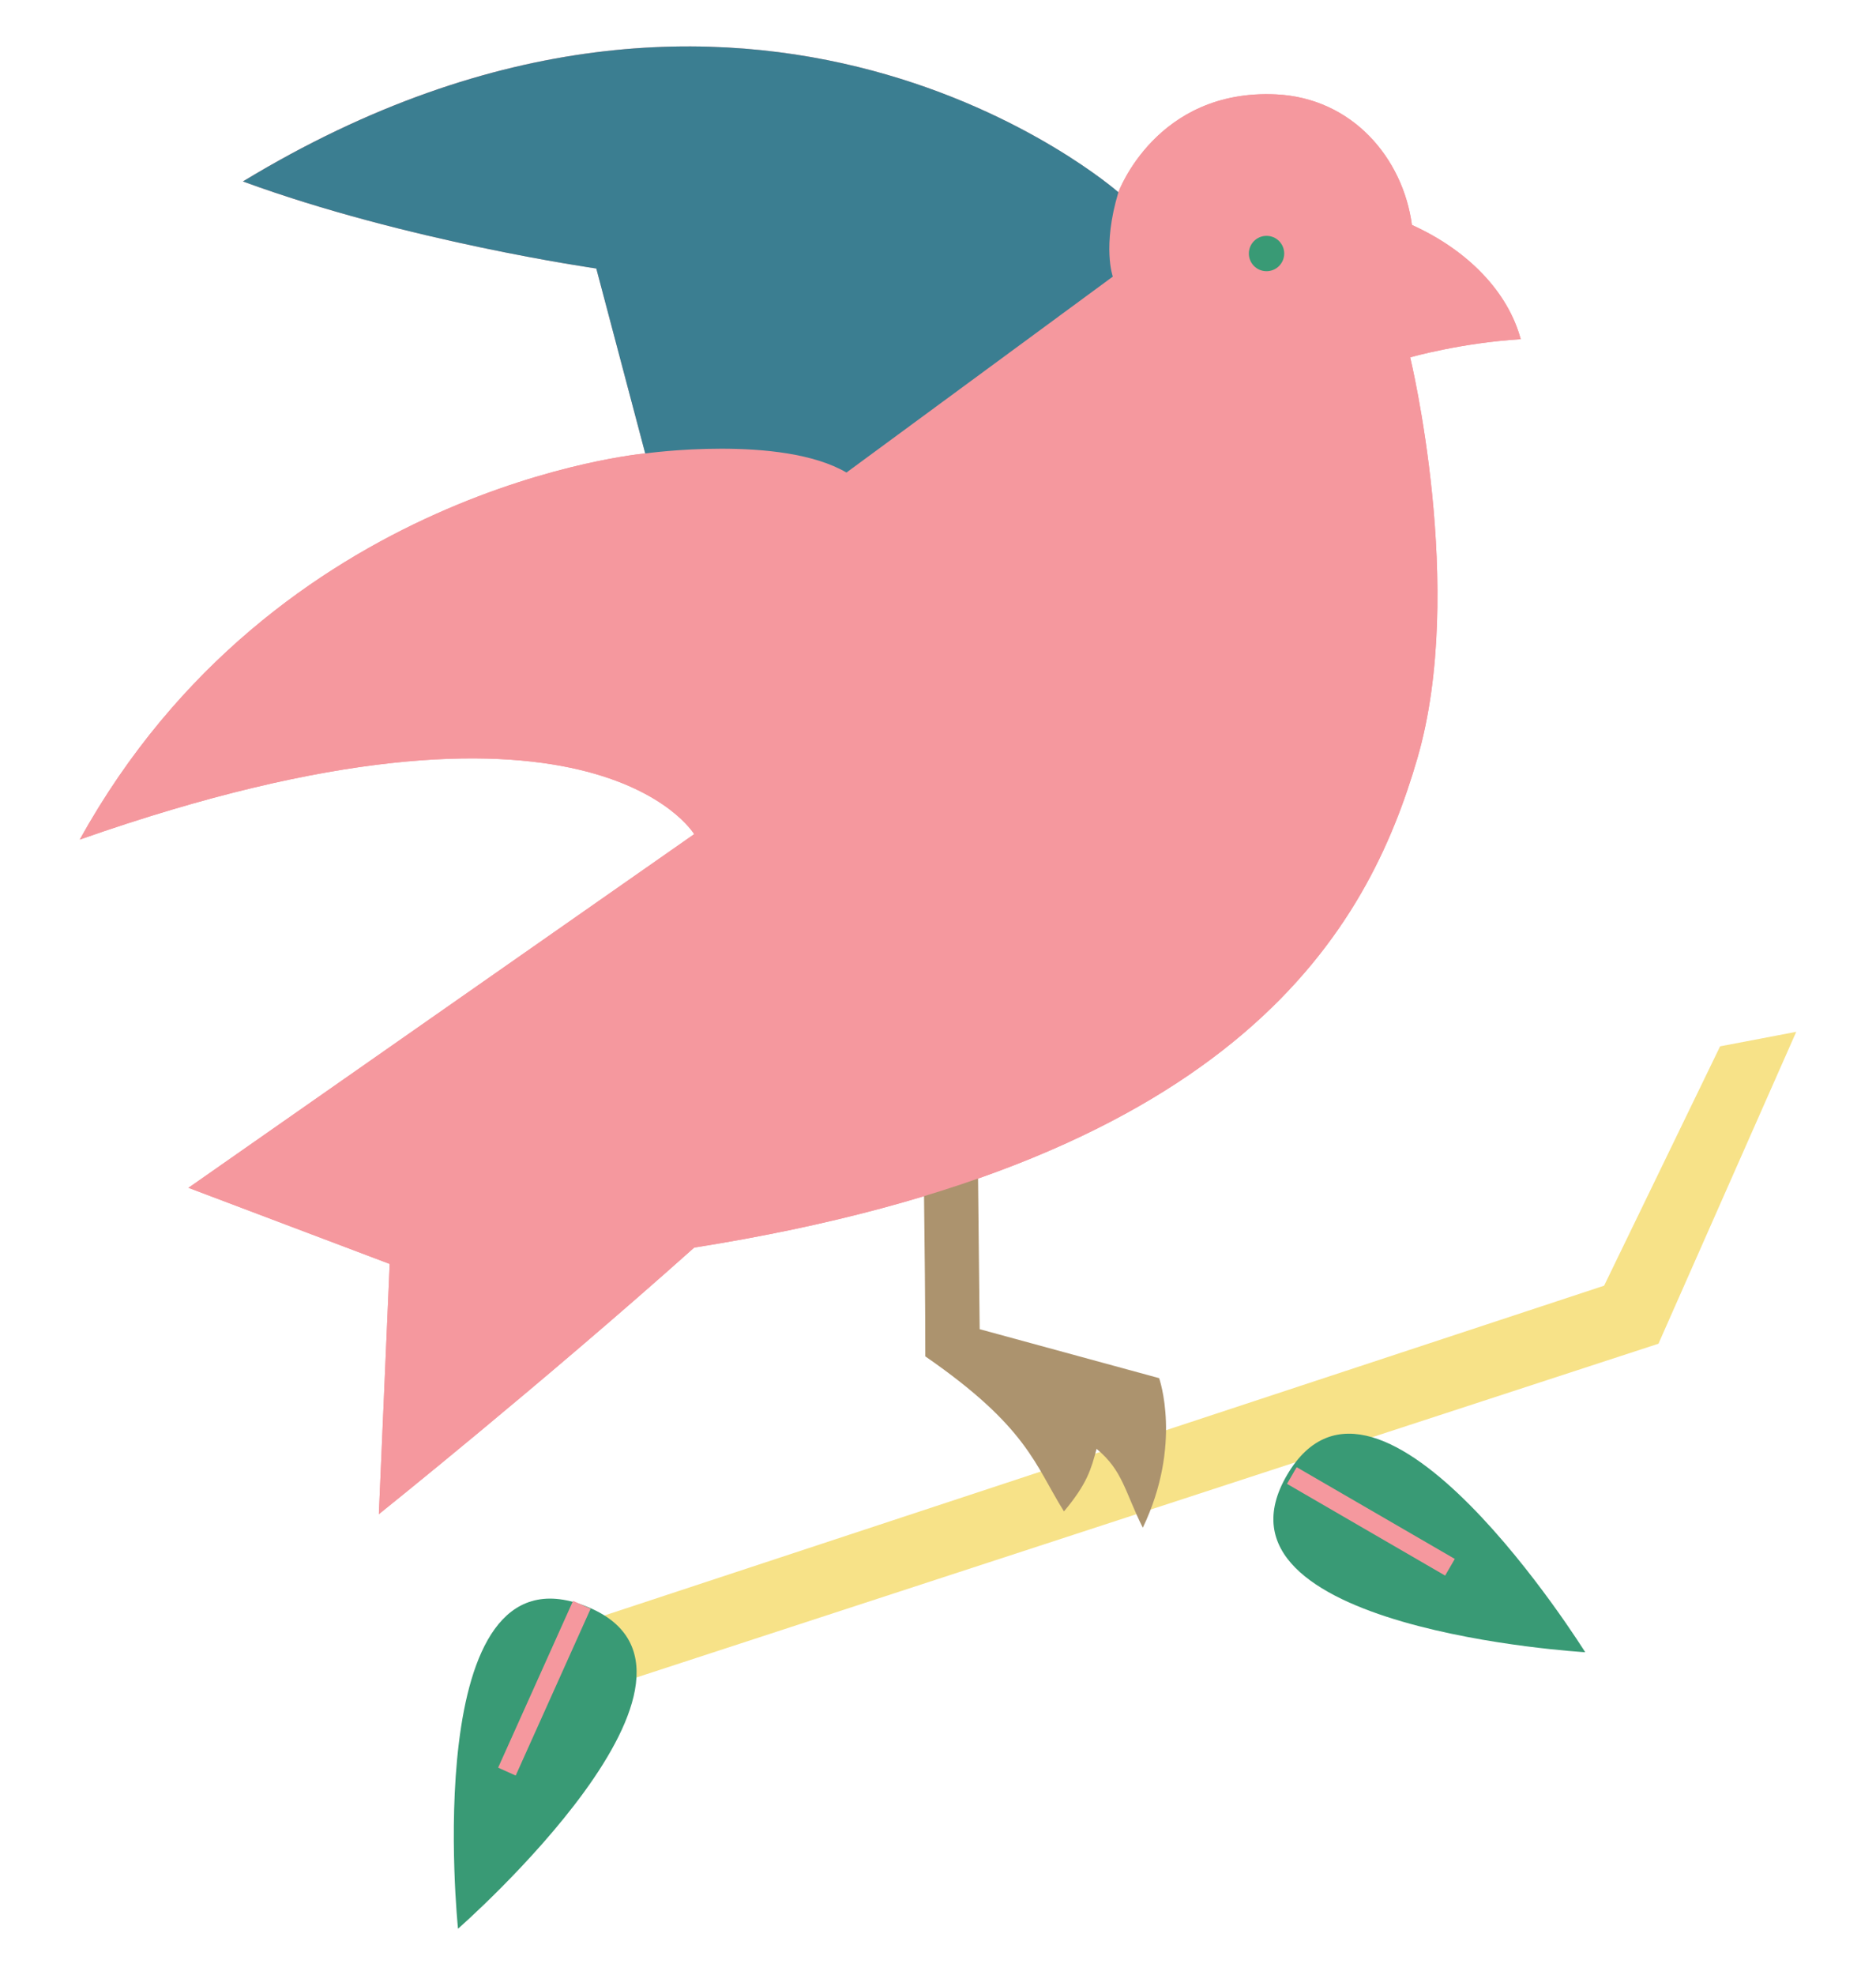<?xml version="1.0" encoding="UTF-8"?><svg xmlns="http://www.w3.org/2000/svg" viewBox="0 0 97.412 102.523"><defs><style>.cls-1{fill:#3b7e91;}.cls-1,.cls-2{mix-blend-mode:multiply;}.cls-1,.cls-3,.cls-4,.cls-5,.cls-6{stroke-width:0px;}.cls-2{fill:none;stroke:#f5989e;stroke-miterlimit:10;}.cls-7{isolation:isolate;}.cls-3{fill:#f5989e;}.cls-4{fill:#f7e288;}.cls-5{fill:#399a75;}.cls-6{fill:#ac936e;}</style></defs><g class="cls-7"><g id="Layer_1"><path class="cls-3" d="m4.141,43.583c10.165-18.353,29.365-20.047,29.365-20.047l-2.541-9.6s-9.882-1.412-18.353-4.518c26.541-16.094,45.459.565,45.459.565,0,0,1.966-5.379,8.188-5.082,3.953.188,6.588,3.294,7.059,6.776,2.918,1.318,4.988,3.482,5.647,5.929-3.106.188-5.741.941-5.741.941,0,0,2.918,12.047.376,20.8s-9.035,20.894-37.553,25.412c-7.906,7.059-16.376,13.835-16.376,13.835l.565-12.988-10.447-3.953,26.259-18.353s-5.365-9.035-31.906.282Z"/><polygon class="cls-4" points="30.212 84.242 83.294 66.736 89.317 54.312 93.27 53.559 86.117 69.748 31.341 87.63 30.212 84.242"/><path class="cls-5" d="m23.782,100.115s-2.082-20.127,6.605-16.755c8.686,3.372-6.605,16.755-6.605,16.755Z"/><path class="cls-5" d="m82.313,85.762s-20.2-1.179-15.476-9.21c4.723-8.032,15.476,9.21,15.476,9.21Z"/><path class="cls-6" d="m47.906,56.712s.141,8.706.141,13.694c5.318,3.671,5.694,5.647,7.2,8.047,1.224-1.459,1.412-2.212,1.694-3.247,1.365,1.129,1.459,2.212,2.4,4.094,2.071-4.329.847-7.765.847-7.765l-9.318-2.541-.141-13.129-2.824.847Z"/><path class="cls-3" d="m73.223,18.548s2.92,12.05.38,20.8c-2.54,8.75-9.04,20.89-37.56,25.41-7.9,7.06-16.37,13.84-16.37,13.84l.56-12.99-10.45-3.95,26.26-18.36s-5.36-9.03-31.9.28c10.16-18.35,29.36-20.04,29.36-20.04,0,0,7.06-.99,10.45.99l13.83-10.17s-.56-1.55.29-4.38c0,0,1.96-5.37,8.19-5.08,3.95.19,6.58,3.3,7.05,6.78,2.92,1.32,4.99,3.48,5.65,5.93-3.1.19-5.74.94-5.74.94Z"/><path class="cls-1" d="m57.783,14.358l-13.83,10.17c-3.39-1.98-10.45-.99-10.45-.99l-2.54-9.6s-9.88-1.41-18.35-4.52c26.54-16.09,45.46.56,45.46.56-.85,2.83-.29,4.38-.29,4.38Z"/><circle class="cls-5" cx="65.765" cy="13.16" r=".918"/><line class="cls-2" x1="30.212" y1="83.301" x2="26.322" y2="91.959"/><line class="cls-2" x1="67.079" y1="76.59" x2="75.29" y2="81.352"/></g></g></svg>